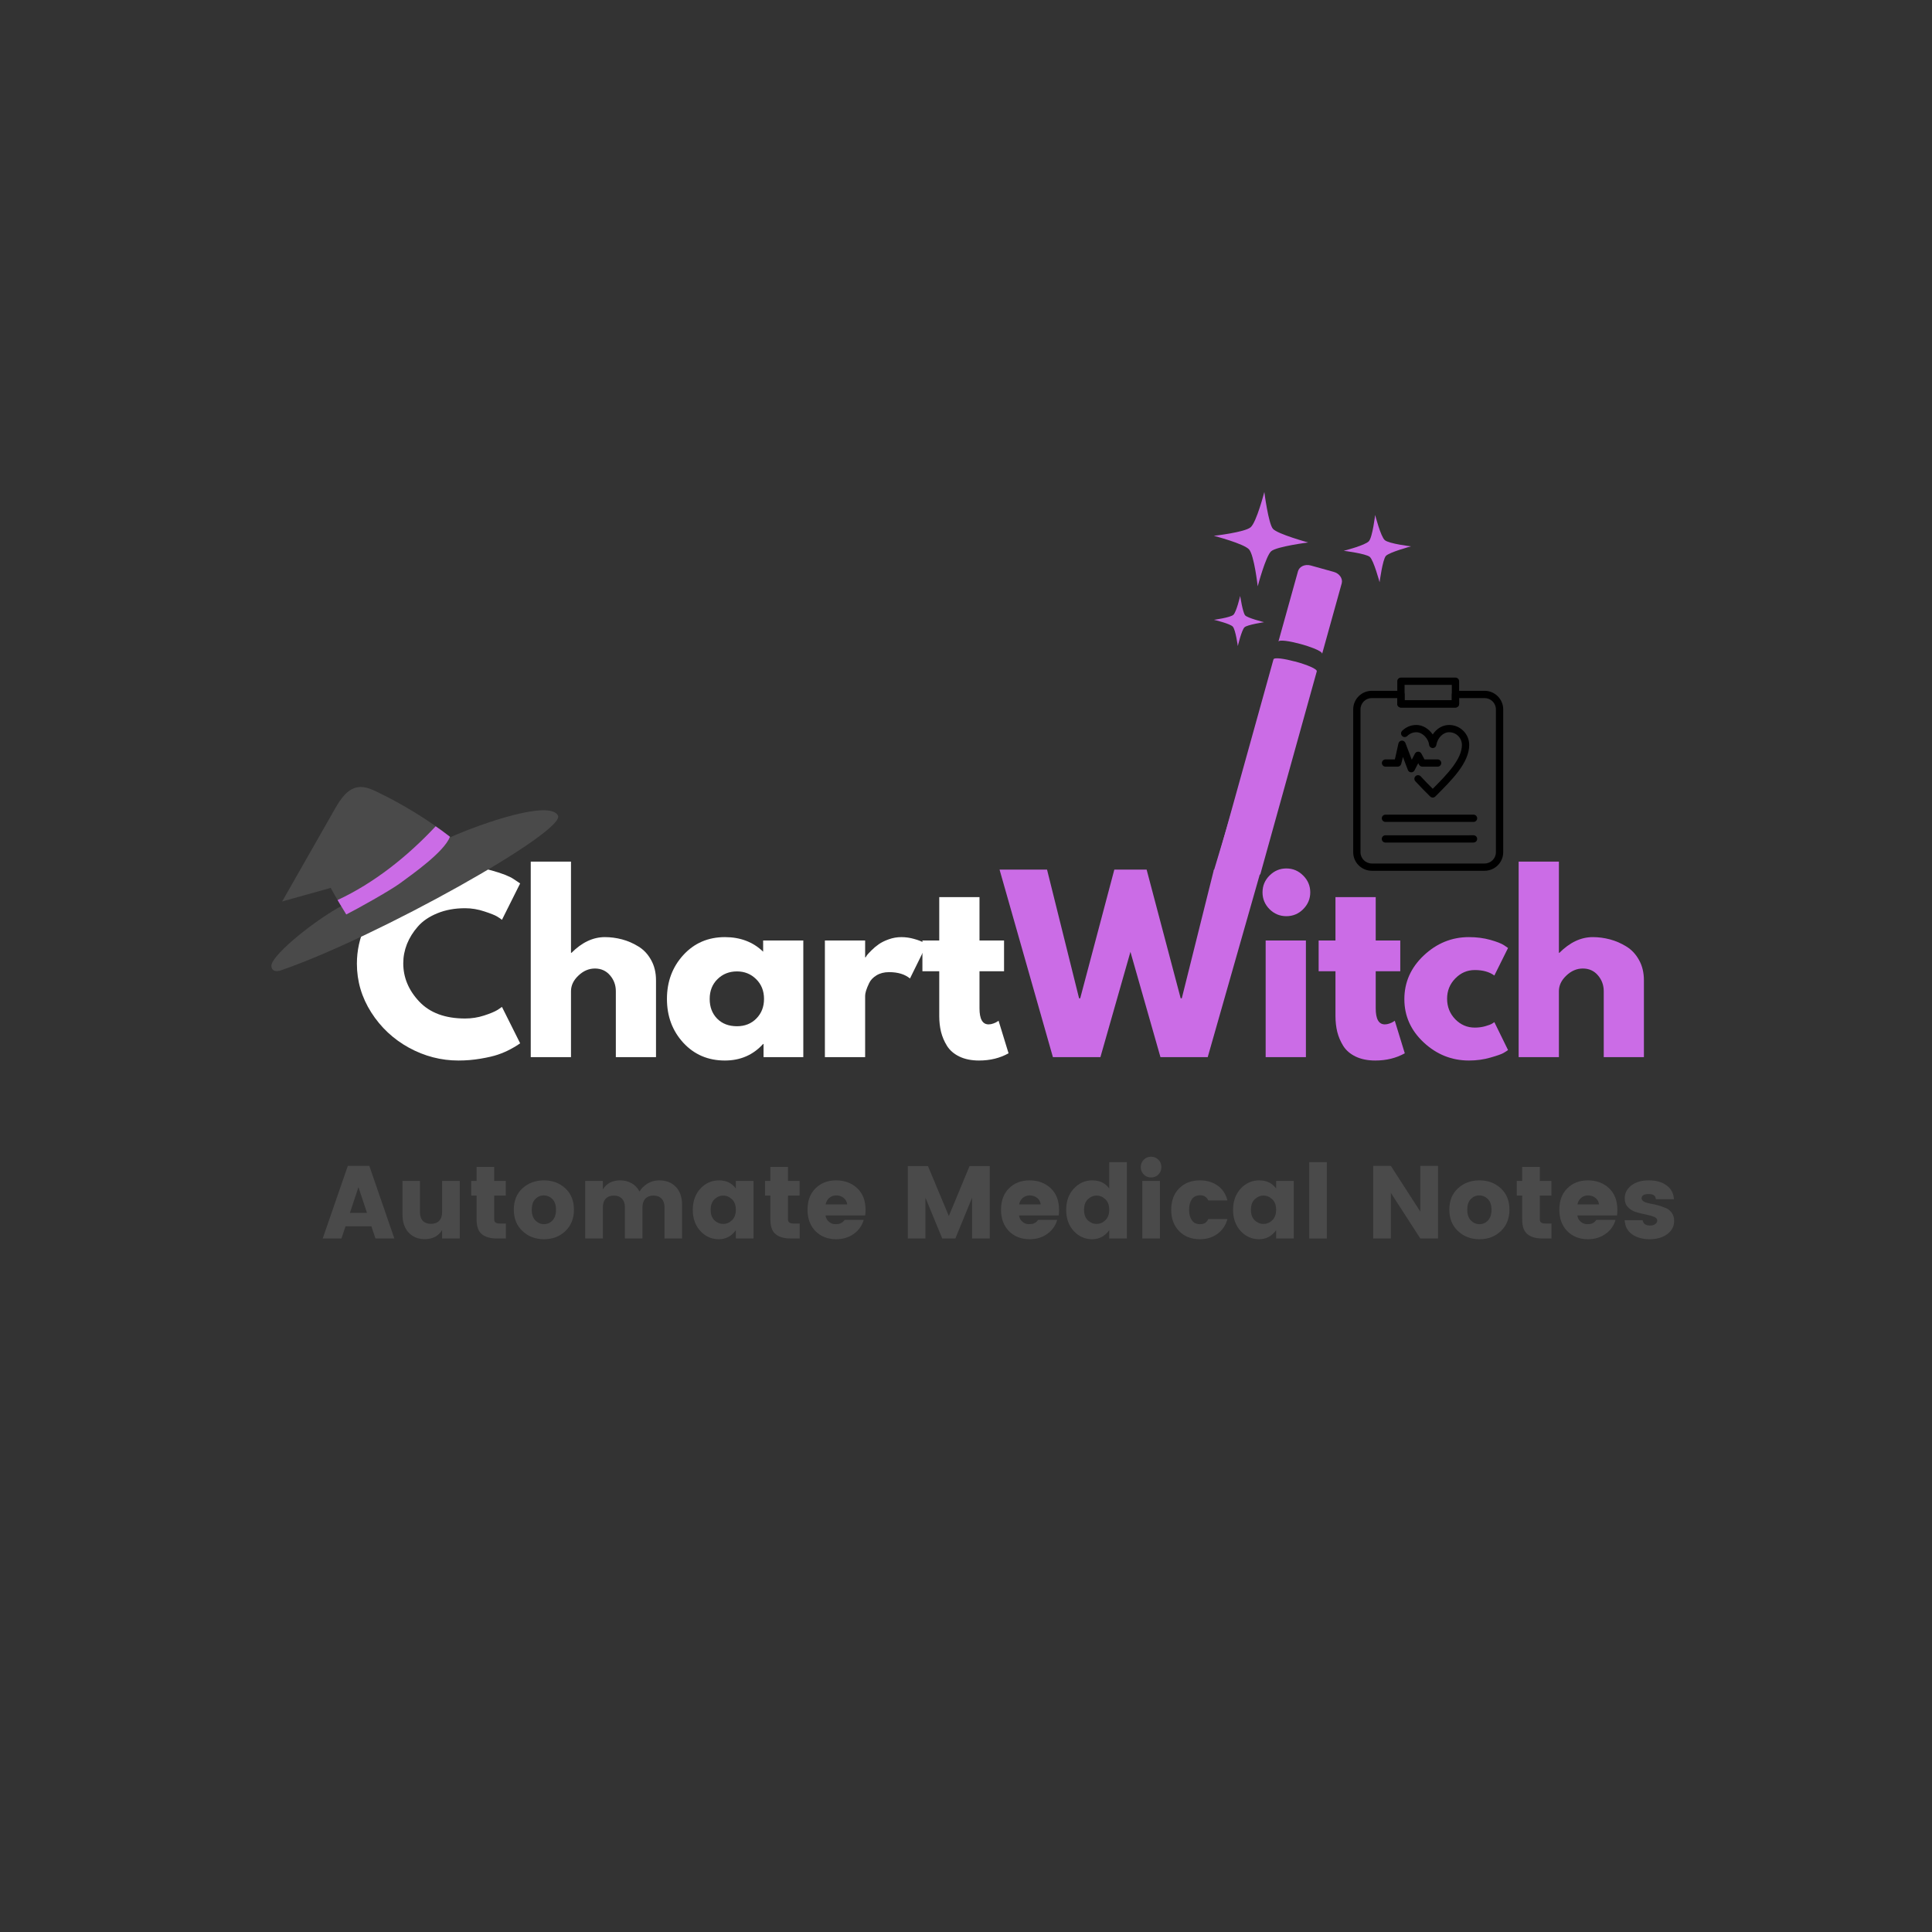 <svg xmlns="http://www.w3.org/2000/svg" xmlns:xlink="http://www.w3.org/1999/xlink" width="500" zoomAndPan="magnify" viewBox="0 0 375 375" height="500" preserveAspectRatio="xMidYMid meet" version="1.0"><rect x="0" y="0" width="375" height="375" fill="#333333" stroke="none"/><defs><g/><clipPath id="de71d03375"><path d="M 248 109 L 261 109 L 261 127 L 248 127 Z M 248 109 " clip-rule="nonzero"/></clipPath><clipPath id="1406f80eeb"><path d="M 207.766 116.664 L 262.621 85.688 L 294.336 141.852 L 239.48 172.828 Z M 207.766 116.664 " clip-rule="nonzero"/></clipPath><clipPath id="8fc5b484c2"><path d="M 262.438 85.793 L 207.582 116.77 L 239.297 172.934 L 294.152 141.953 Z M 262.438 85.793 " clip-rule="nonzero"/></clipPath><clipPath id="29a78231a7"><path d="M 236 127 L 256 127 L 256 170 L 236 170 Z M 236 127 " clip-rule="nonzero"/></clipPath><clipPath id="f65f7f49ac"><path d="M 207.766 116.664 L 262.621 85.688 L 294.336 141.852 L 239.48 172.828 Z M 207.766 116.664 " clip-rule="nonzero"/></clipPath><clipPath id="ef0ae9b0a0"><path d="M 262.438 85.793 L 207.582 116.77 L 239.297 172.934 L 294.152 141.953 Z M 262.438 85.793 " clip-rule="nonzero"/></clipPath><clipPath id="6c1b1337d6"><path d="M 260 99 L 274 99 L 274 114 L 260 114 Z M 260 99 " clip-rule="nonzero"/></clipPath><clipPath id="11d139b5d5"><path d="M 207.766 116.664 L 262.621 85.688 L 294.336 141.852 L 239.48 172.828 Z M 207.766 116.664 " clip-rule="nonzero"/></clipPath><clipPath id="b4f0d96e74"><path d="M 262.438 85.793 L 207.582 116.77 L 239.297 172.934 L 294.152 141.953 Z M 262.438 85.793 " clip-rule="nonzero"/></clipPath><clipPath id="63ea97697f"><path d="M 235 95 L 254 95 L 254 114 L 235 114 Z M 235 95 " clip-rule="nonzero"/></clipPath><clipPath id="0cfd9e6509"><path d="M 207.766 116.664 L 262.621 85.688 L 294.336 141.852 L 239.48 172.828 Z M 207.766 116.664 " clip-rule="nonzero"/></clipPath><clipPath id="52bcad58c2"><path d="M 262.438 85.793 L 207.582 116.77 L 239.297 172.934 L 294.152 141.953 Z M 262.438 85.793 " clip-rule="nonzero"/></clipPath><clipPath id="7c0803b1e5"><path d="M 235 115 L 246 115 L 246 126 L 235 126 Z M 235 115 " clip-rule="nonzero"/></clipPath><clipPath id="80236180ef"><path d="M 207.766 116.664 L 262.621 85.688 L 294.336 141.852 L 239.48 172.828 Z M 207.766 116.664 " clip-rule="nonzero"/></clipPath><clipPath id="1c0e24d15c"><path d="M 262.438 85.793 L 207.582 116.77 L 239.297 172.934 L 294.152 141.953 Z M 262.438 85.793 " clip-rule="nonzero"/></clipPath><clipPath id="dcb2ae252a"><path d="M 271 131.52 L 284 131.52 L 284 138 L 271 138 Z M 271 131.52 " clip-rule="nonzero"/></clipPath><clipPath id="820e04e691"><path d="M 262.59 134 L 291.84 134 L 291.84 169.02 L 262.59 169.02 Z M 262.59 134 " clip-rule="nonzero"/></clipPath><clipPath id="76d106216e"><path d="M 52.383 152.566 L 109 152.566 L 109 189 L 52.383 189 Z M 52.383 152.566 " clip-rule="nonzero"/></clipPath><clipPath id="ae93f3add2"><path d="M 235 156 L 243 156 L 243 172 L 235 172 Z M 235 156 " clip-rule="nonzero"/></clipPath><clipPath id="c43c8c82ce"><path d="M 239.27 156.84 L 246.449 159.004 L 242.77 171.215 L 235.59 169.047 Z M 239.27 156.84 " clip-rule="nonzero"/></clipPath><clipPath id="609bcc0882"><path d="M 239.27 156.84 L 246.449 159.004 L 242.77 171.215 L 235.59 169.047 Z M 239.27 156.84 " clip-rule="nonzero"/></clipPath></defs><g clip-path="url(#de71d03375)"><g clip-path="url(#1406f80eeb)"><g clip-path="url(#8fc5b484c2)"><path fill="#cb6ce6" d="M 252.57 125.039 C 252.508 125.023 252.445 125.004 252.379 124.988 C 250.32 124.43 248.262 124.105 248.133 124.555 L 251.938 110.887 C 252.195 109.957 253.301 109.453 254.402 109.758 L 258.895 111.008 C 259.996 111.316 260.684 112.316 260.422 113.246 L 256.621 126.914 C 256.691 126.633 255.965 126.223 254.914 125.809 C 254.23 125.539 253.406 125.273 252.57 125.039 Z M 252.57 125.039 " fill-opacity="1" fill-rule="nonzero"/></g></g></g><g clip-path="url(#29a78231a7)"><g clip-path="url(#f65f7f49ac)"><g clip-path="url(#ef0ae9b0a0)"><path fill="#cb6ce6" d="M 247.18 127.988 C 247.305 127.543 249.309 127.852 251.34 128.398 L 251.344 128.383 L 251.535 128.438 C 253.652 129.027 255.703 129.844 255.586 130.312 L 244.617 169.738 C 243.211 169.512 241.824 169.188 240.461 168.773 L 240.457 168.785 C 240.457 168.785 237.609 167.797 236.281 167.168 Z M 247.18 127.988 " fill-opacity="1" fill-rule="nonzero"/></g></g></g><g clip-path="url(#6c1b1337d6)"><g clip-path="url(#11d139b5d5)"><g clip-path="url(#b4f0d96e74)"><path fill="#cb6ce6" d="M 260.816 106.91 C 260.816 106.91 264.996 105.852 265.703 105.043 C 266.414 104.23 266.914 99.949 266.914 99.949 C 266.914 99.949 267.977 104.129 268.785 104.836 C 269.598 105.547 273.879 106.047 273.879 106.047 C 273.879 106.047 269.625 107.191 268.988 107.918 C 268.355 108.645 267.777 113.012 267.777 113.012 C 267.777 113.012 266.633 108.758 265.887 108.102 C 265.133 107.445 260.816 106.91 260.816 106.91 Z M 260.816 106.91 " fill-opacity="1" fill-rule="nonzero"/></g></g></g><g clip-path="url(#63ea97697f)"><g clip-path="url(#0cfd9e6509)"><g clip-path="url(#52bcad58c2)"><path fill="#cb6ce6" d="M 246.738 106.992 C 245.68 107.906 244.121 113.805 244.121 113.805 C 244.121 113.805 243.441 107.797 242.453 106.656 C 241.461 105.516 235.609 104.004 235.609 104.004 C 235.609 104.004 241.613 103.328 242.754 102.336 C 243.895 101.348 245.406 95.492 245.406 95.492 C 245.406 95.492 246.188 101.621 247.074 102.641 C 247.961 103.664 253.918 105.293 253.918 105.293 C 253.918 105.293 247.793 106.074 246.738 106.992 Z M 246.738 106.992 " fill-opacity="1" fill-rule="nonzero"/></g></g></g><g clip-path="url(#7c0803b1e5)"><g clip-path="url(#80236180ef)"><g clip-path="url(#1c0e24d15c)"><path fill="#cb6ce6" d="M 245.352 120.766 C 245.352 120.766 242.109 121.254 241.562 121.754 C 241.012 122.25 240.258 125.398 240.258 125.398 C 240.258 125.398 239.824 122.219 239.285 121.629 C 238.746 121.035 235.625 120.305 235.625 120.305 C 235.625 120.305 238.801 119.875 239.395 119.336 C 239.988 118.797 240.719 115.672 240.719 115.672 C 240.719 115.672 241.207 118.914 241.688 119.445 C 242.172 119.973 245.352 120.766 245.352 120.766 Z M 245.352 120.766 " fill-opacity="1" fill-rule="nonzero"/></g></g></g><path fill="#000000" d="M 273.93 149.906 C 273.914 149.906 273.902 149.906 273.887 149.906 C 273.609 149.891 273.363 149.715 273.266 149.453 L 272.305 146.922 L 272.25 147.176 C 272.25 147.184 272.246 147.188 272.246 147.195 L 271.977 148.273 C 271.898 148.586 271.617 148.809 271.289 148.809 L 268.934 148.809 C 268.543 148.809 268.223 148.496 268.223 148.105 C 268.223 147.715 268.539 147.402 268.93 147.398 L 270.734 147.398 L 270.867 146.863 L 271.434 144.305 C 271.504 144 271.762 143.777 272.074 143.754 C 272.391 143.73 272.68 143.914 272.789 144.207 L 274.027 147.465 L 274.633 146.285 C 274.754 146.051 274.996 145.906 275.258 145.902 C 275.262 145.902 275.262 145.902 275.266 145.902 C 275.527 145.902 275.766 146.047 275.891 146.277 L 276.492 147.398 L 279.039 147.398 C 279.43 147.398 279.746 147.715 279.746 148.105 C 279.746 148.496 279.43 148.809 279.039 148.809 L 276.066 148.809 C 275.805 148.809 275.566 148.664 275.441 148.434 L 275.277 148.129 L 274.559 149.523 C 274.438 149.762 274.191 149.906 273.93 149.906 Z M 273.93 149.906 " fill-opacity="1" fill-rule="nonzero"/><path fill="#000000" d="M 278.094 154.805 C 277.91 154.805 277.73 154.734 277.594 154.598 C 276.676 153.688 275.641 152.656 274.715 151.637 C 274.453 151.348 274.473 150.902 274.766 150.641 C 275.055 150.379 275.5 150.402 275.766 150.691 C 276.504 151.504 277.324 152.336 278.094 153.102 C 280.957 150.246 283.758 147.312 283.758 144.59 C 283.758 143.23 282.645 142.125 281.281 142.125 C 280.105 142.125 279.035 143.195 278.789 144.609 C 278.73 144.961 278.418 145.211 278.062 145.195 C 277.707 145.18 277.418 144.906 277.387 144.551 C 277.289 143.453 276.164 142.125 274.906 142.125 C 274.246 142.125 273.621 142.387 273.152 142.855 C 272.875 143.129 272.426 143.133 272.148 142.855 C 271.871 142.582 271.871 142.137 272.148 141.859 C 272.883 141.121 273.863 140.715 274.906 140.715 C 276.215 140.715 277.383 141.523 278.094 142.562 C 278.82 141.434 279.992 140.715 281.277 140.715 C 283.426 140.715 285.172 142.453 285.172 144.59 C 285.172 148.055 281.828 151.379 278.594 154.598 C 278.457 154.734 278.273 154.805 278.094 154.805 Z M 278.094 154.805 " fill-opacity="1" fill-rule="nonzero"/><g clip-path="url(#dcb2ae252a)"><path fill="#000000" d="M 282.508 137.328 L 271.918 137.328 C 271.527 137.328 271.211 137.012 271.211 136.621 L 271.211 132.23 C 271.211 131.84 271.527 131.523 271.918 131.523 L 282.508 131.523 C 282.898 131.523 283.215 131.84 283.215 132.23 L 283.215 136.621 C 283.215 137.012 282.898 137.328 282.508 137.328 Z M 272.629 135.918 L 281.797 135.918 L 281.797 132.934 L 272.629 132.934 Z M 272.629 135.918 " fill-opacity="1" fill-rule="nonzero"/></g><g clip-path="url(#820e04e691)"><path fill="#000000" d="M 288.156 169.016 L 266.273 169.016 C 264.277 169.016 262.656 167.402 262.656 165.418 L 262.656 137.688 C 262.656 135.699 264.277 134.086 266.273 134.086 L 271.918 134.086 C 272.309 134.086 272.629 134.402 272.629 134.789 L 272.629 135.918 L 281.797 135.918 L 281.797 134.789 C 281.797 134.402 282.113 134.086 282.508 134.086 L 288.156 134.086 C 290.148 134.086 291.773 135.699 291.773 137.688 L 291.773 165.418 C 291.773 167.402 290.148 169.016 288.156 169.016 Z M 266.273 135.496 C 265.059 135.496 264.07 136.477 264.07 137.688 L 264.07 165.418 C 264.07 166.625 265.059 167.605 266.273 167.605 L 288.156 167.605 C 289.367 167.605 290.355 166.625 290.355 165.418 L 290.355 137.688 C 290.355 136.477 289.367 135.496 288.156 135.496 L 283.215 135.496 L 283.215 136.621 C 283.215 137.012 282.898 137.328 282.508 137.328 L 271.918 137.328 C 271.527 137.328 271.211 137.012 271.211 136.621 L 271.211 135.496 Z M 266.273 135.496 " fill-opacity="1" fill-rule="nonzero"/></g><path fill="#000000" d="M 268.918 159.535 C 268.527 159.535 268.211 159.219 268.211 158.828 C 268.211 158.441 268.527 158.125 268.918 158.125 L 286.012 158.121 C 286.402 158.121 286.719 158.438 286.719 158.828 C 286.719 159.215 286.402 159.531 286.012 159.531 Z M 268.918 159.535 " fill-opacity="1" fill-rule="nonzero"/><path fill="#000000" d="M 268.914 163.539 C 268.523 163.539 268.203 163.223 268.203 162.836 C 268.203 162.445 268.52 162.129 268.914 162.129 L 286.008 162.125 C 286.398 162.125 286.715 162.441 286.715 162.828 C 286.715 163.219 286.398 163.535 286.008 163.535 Z M 268.914 163.539 " fill-opacity="1" fill-rule="nonzero"/><g fill="#ffffff" fill-opacity="1"><g transform="translate(68.257, 205.191)"><g><path d="M 22.016 -7.5 C 23.285 -7.5 24.516 -7.691 25.703 -8.078 C 26.891 -8.461 27.766 -8.828 28.328 -9.172 L 29.172 -9.75 L 32.703 -2.688 C 32.578 -2.602 32.41 -2.488 32.203 -2.344 C 32.004 -2.195 31.531 -1.922 30.781 -1.516 C 30.031 -1.117 29.227 -0.773 28.375 -0.484 C 27.52 -0.191 26.398 0.066 25.016 0.297 C 23.629 0.535 22.203 0.656 20.734 0.656 C 17.359 0.656 14.156 -0.172 11.125 -1.828 C 8.094 -3.492 5.648 -5.781 3.797 -8.688 C 1.941 -11.602 1.016 -14.754 1.016 -18.141 C 1.016 -20.691 1.555 -23.145 2.641 -25.5 C 3.734 -27.852 5.18 -29.867 6.984 -31.547 C 8.797 -33.223 10.906 -34.562 13.312 -35.562 C 15.727 -36.562 18.203 -37.062 20.734 -37.062 C 23.086 -37.062 25.254 -36.781 27.234 -36.219 C 29.223 -35.664 30.633 -35.109 31.469 -34.547 L 32.703 -33.719 L 29.172 -26.656 C 28.961 -26.832 28.648 -27.047 28.234 -27.297 C 27.828 -27.547 27.004 -27.875 25.766 -28.281 C 24.535 -28.695 23.285 -28.906 22.016 -28.906 C 20.016 -28.906 18.219 -28.578 16.625 -27.922 C 15.039 -27.273 13.785 -26.422 12.859 -25.359 C 11.93 -24.305 11.223 -23.172 10.734 -21.953 C 10.254 -20.734 10.016 -19.488 10.016 -18.219 C 10.016 -15.457 11.051 -12.977 13.125 -10.781 C 15.195 -8.594 18.16 -7.5 22.016 -7.5 Z M 22.016 -7.5 "/></g></g></g><g fill="#ffffff" fill-opacity="1"><g transform="translate(100.377, 205.191)"><g><path d="M 2.641 0 L 2.641 -37.953 L 10.453 -37.953 L 10.453 -20.25 L 10.547 -20.25 C 12.578 -22.281 14.738 -23.297 17.031 -23.297 C 18.145 -23.297 19.254 -23.148 20.359 -22.859 C 21.461 -22.566 22.52 -22.109 23.531 -21.484 C 24.551 -20.867 25.375 -19.992 26 -18.859 C 26.633 -17.734 26.953 -16.422 26.953 -14.922 L 26.953 0 L 19.156 0 L 19.156 -12.797 C 19.156 -13.973 18.781 -15 18.031 -15.875 C 17.281 -16.758 16.301 -17.203 15.094 -17.203 C 13.914 -17.203 12.848 -16.742 11.891 -15.828 C 10.93 -14.922 10.453 -13.91 10.453 -12.797 L 10.453 0 Z M 2.641 0 "/></g></g></g><g fill="#ffffff" fill-opacity="1"><g transform="translate(128.437, 205.191)"><g><path d="M 4.188 -2.797 C 2.07 -5.109 1.016 -7.941 1.016 -11.297 C 1.016 -14.648 2.07 -17.488 4.188 -19.812 C 6.312 -22.133 9.004 -23.297 12.266 -23.297 C 15.266 -23.297 17.738 -22.352 19.688 -20.469 L 19.688 -22.641 L 27.484 -22.641 L 27.484 0 L 19.766 0 L 19.766 -2.562 L 19.688 -2.562 C 17.738 -0.414 15.266 0.656 12.266 0.656 C 9.004 0.656 6.312 -0.492 4.188 -2.797 Z M 10.828 -15.141 C 9.816 -14.141 9.312 -12.859 9.312 -11.297 C 9.312 -9.734 9.797 -8.457 10.766 -7.469 C 11.734 -6.488 13.016 -6 14.609 -6 C 16.141 -6 17.395 -6.5 18.375 -7.5 C 19.363 -8.5 19.859 -9.766 19.859 -11.297 C 19.859 -12.859 19.348 -14.141 18.328 -15.141 C 17.316 -16.141 16.078 -16.641 14.609 -16.641 C 13.109 -16.641 11.848 -16.141 10.828 -15.141 Z M 10.828 -15.141 "/></g></g></g><g fill="#ffffff" fill-opacity="1"><g transform="translate(157.469, 205.191)"><g><path d="M 2.641 0 L 2.641 -22.641 L 10.453 -22.641 L 10.453 -19.375 L 10.547 -19.375 C 10.609 -19.488 10.703 -19.633 10.828 -19.812 C 10.961 -19.988 11.25 -20.297 11.688 -20.734 C 12.133 -21.18 12.609 -21.578 13.109 -21.922 C 13.609 -22.273 14.254 -22.594 15.047 -22.875 C 15.836 -23.156 16.645 -23.297 17.469 -23.297 C 18.32 -23.297 19.16 -23.176 19.984 -22.938 C 20.805 -22.707 21.41 -22.473 21.797 -22.234 L 22.422 -21.891 L 19.156 -15.266 C 18.176 -16.086 16.82 -16.5 15.094 -16.5 C 14.145 -16.5 13.332 -16.289 12.656 -15.875 C 11.988 -15.469 11.516 -14.969 11.234 -14.375 C 10.953 -13.789 10.75 -13.289 10.625 -12.875 C 10.508 -12.469 10.453 -12.145 10.453 -11.906 L 10.453 0 Z M 2.641 0 "/></g></g></g><g fill="#ffffff" fill-opacity="1"><g transform="translate(178.338, 205.191)"><g><path d="M 3.969 -22.641 L 3.969 -31.062 L 11.781 -31.062 L 11.781 -22.641 L 16.547 -22.641 L 16.547 -16.672 L 11.781 -16.672 L 11.781 -9.484 C 11.781 -7.398 12.367 -6.359 13.547 -6.359 C 13.836 -6.359 14.145 -6.414 14.469 -6.531 C 14.789 -6.645 15.039 -6.766 15.219 -6.891 L 15.484 -7.062 L 17.422 -0.75 C 15.754 0.188 13.844 0.656 11.688 0.656 C 10.219 0.656 8.953 0.398 7.891 -0.109 C 6.836 -0.617 6.035 -1.305 5.484 -2.172 C 4.941 -3.047 4.551 -3.961 4.312 -4.922 C 4.082 -5.879 3.969 -6.898 3.969 -7.984 L 3.969 -16.672 L 0.703 -16.672 L 0.703 -22.641 Z M 3.969 -22.641 "/></g></g></g><g fill="#cb6ce6" fill-opacity="1"><g transform="translate(194.667, 205.191)"><g><path d="M 30.578 0 L 24.75 -20.438 L 18.922 0 L 9.703 0 L -0.656 -36.406 L 8.562 -36.406 L 14.781 -11.422 L 15 -11.422 L 21.625 -36.406 L 27.891 -36.406 L 34.5 -11.422 L 34.719 -11.422 L 40.953 -36.406 L 50.125 -36.406 L 39.75 0 Z M 30.578 0 "/></g></g></g><g fill="#cb6ce6" fill-opacity="1"><g transform="translate(243.023, 205.191)"><g><path d="M 3.391 -35.25 C 4.305 -36.164 5.395 -36.625 6.656 -36.625 C 7.926 -36.625 9.016 -36.164 9.922 -35.25 C 10.836 -34.344 11.297 -33.254 11.297 -31.984 C 11.297 -30.723 10.836 -29.633 9.922 -28.719 C 9.016 -27.812 7.926 -27.359 6.656 -27.359 C 5.395 -27.359 4.305 -27.812 3.391 -28.719 C 2.484 -29.633 2.031 -30.723 2.031 -31.984 C 2.031 -33.254 2.484 -34.344 3.391 -35.25 Z M 2.641 -22.641 L 2.641 0 L 10.453 0 L 10.453 -22.641 Z M 2.641 -22.641 "/></g></g></g><g fill="#cb6ce6" fill-opacity="1"><g transform="translate(255.245, 205.191)"><g><path d="M 3.969 -22.641 L 3.969 -31.062 L 11.781 -31.062 L 11.781 -22.641 L 16.547 -22.641 L 16.547 -16.672 L 11.781 -16.672 L 11.781 -9.484 C 11.781 -7.398 12.367 -6.359 13.547 -6.359 C 13.836 -6.359 14.145 -6.414 14.469 -6.531 C 14.789 -6.645 15.039 -6.766 15.219 -6.891 L 15.484 -7.062 L 17.422 -0.75 C 15.754 0.188 13.844 0.656 11.688 0.656 C 10.219 0.656 8.953 0.398 7.891 -0.109 C 6.836 -0.617 6.035 -1.305 5.484 -2.172 C 4.941 -3.047 4.551 -3.961 4.312 -4.922 C 4.082 -5.879 3.969 -6.898 3.969 -7.984 L 3.969 -16.672 L 0.703 -16.672 L 0.703 -22.641 Z M 3.969 -22.641 "/></g></g></g><g fill="#cb6ce6" fill-opacity="1"><g transform="translate(271.569, 205.191)"><g><path d="M 14.688 -16.906 C 13.219 -16.906 11.953 -16.359 10.891 -15.266 C 9.836 -14.18 9.312 -12.875 9.312 -11.344 C 9.312 -9.781 9.836 -8.453 10.891 -7.359 C 11.953 -6.273 13.219 -5.734 14.688 -5.734 C 15.395 -5.734 16.066 -5.82 16.703 -6 C 17.336 -6.176 17.801 -6.352 18.094 -6.531 L 18.484 -6.797 L 21.141 -1.375 C 20.93 -1.219 20.641 -1.031 20.266 -0.812 C 19.898 -0.594 19.062 -0.297 17.75 0.078 C 16.445 0.461 15.047 0.656 13.547 0.656 C 10.223 0.656 7.301 -0.508 4.781 -2.844 C 2.27 -5.188 1.016 -7.988 1.016 -11.25 C 1.016 -14.539 2.27 -17.367 4.781 -19.734 C 7.301 -22.109 10.223 -23.297 13.547 -23.297 C 15.047 -23.297 16.426 -23.117 17.688 -22.766 C 18.957 -22.41 19.859 -22.055 20.391 -21.703 L 21.141 -21.188 L 18.484 -15.844 C 17.516 -16.551 16.25 -16.906 14.688 -16.906 Z M 14.688 -16.906 "/></g></g></g><g fill="#cb6ce6" fill-opacity="1"><g transform="translate(292.129, 205.191)"><g><path d="M 2.641 0 L 2.641 -37.953 L 10.453 -37.953 L 10.453 -20.25 L 10.547 -20.25 C 12.578 -22.281 14.738 -23.297 17.031 -23.297 C 18.145 -23.297 19.254 -23.148 20.359 -22.859 C 21.461 -22.566 22.52 -22.109 23.531 -21.484 C 24.551 -20.867 25.375 -19.992 26 -18.859 C 26.633 -17.734 26.953 -16.422 26.953 -14.922 L 26.953 0 L 19.156 0 L 19.156 -12.797 C 19.156 -13.973 18.781 -15 18.031 -15.875 C 17.281 -16.758 16.301 -17.203 15.094 -17.203 C 13.914 -17.203 12.848 -16.742 11.891 -15.828 C 10.93 -14.922 10.453 -13.91 10.453 -12.797 L 10.453 0 Z M 2.641 0 "/></g></g></g><g clip-path="url(#76d106216e)"><path fill="#4a4a4a" d="M 67.383 177.758 C 66.27 175.98 65.203 174.176 64.191 172.34 C 61.07 173.215 57.918 174.094 54.766 174.973 C 58.188 168.973 61.609 162.969 65.027 156.969 C 66.086 155.117 67.434 153.059 69.551 152.781 C 70.828 152.617 72.082 153.164 73.242 153.727 C 78.277 156.164 83.074 159.094 87.453 162.484 C 93.559 159.793 106.652 155.234 108.301 158.285 C 109.949 161.336 73.344 181.867 54.547 188.336 C 52.758 188.949 52.391 187.617 52.871 186.77 C 54.613 183.699 62.328 177.91 66.324 175.836 " fill-opacity="1" fill-rule="nonzero"/></g><path fill="#cb6ce6" d="M 87.336 162.418 C 86.074 161.426 85.633 161.141 84.562 160.383 C 79.117 166.219 72.582 171.422 65.523 174.695 C 65.793 175.16 66.277 175.984 67.211 177.496 C 69.352 176.418 75.691 172.871 77.598 171.477 C 80.145 169.609 86.219 165.348 87.336 162.418 Z M 87.336 162.418 " fill-opacity="1" fill-rule="nonzero"/><g clip-path="url(#ae93f3add2)"><g clip-path="url(#c43c8c82ce)"><g clip-path="url(#609bcc0882)"><path fill="#cb6ce6" d="M 239.266 156.852 L 237.43 162.945 L 235.598 169.039 C 238.031 169.77 240.465 170.5 242.902 171.23 C 241.688 166.438 240.477 161.645 239.266 156.852 " fill-opacity="1" fill-rule="nonzero"/></g></g></g><g fill="#4a4a4a" fill-opacity="1"><g transform="translate(62.45, 240.391)"><g><path d="M 10.422 0 L 9.641 -2.359 L 4.609 -2.359 L 3.828 0 L 0.188 0 L 5.062 -14.094 L 9.234 -14.094 L 14.094 0 Z M 5.469 -4.969 L 8.781 -4.969 L 7.125 -9.969 Z M 5.469 -4.969 "/></g></g></g><g fill="#4a4a4a" fill-opacity="1"><g transform="translate(76.717, 240.391)"><g><path d="M 9.094 -11.172 L 12.516 -11.172 L 12.516 0 L 9.094 0 L 9.094 -1.641 C 8.383 -0.461 7.254 0.125 5.703 0.125 C 4.422 0.125 3.383 -0.301 2.594 -1.156 C 1.801 -2.008 1.406 -3.172 1.406 -4.641 L 1.406 -11.172 L 4.797 -11.172 L 4.797 -5.109 C 4.797 -4.379 4.984 -3.816 5.359 -3.422 C 5.742 -3.035 6.27 -2.844 6.938 -2.844 C 7.613 -2.844 8.141 -3.035 8.516 -3.422 C 8.898 -3.816 9.094 -4.379 9.094 -5.109 Z M 9.094 -11.172 "/></g></g></g><g fill="#4a4a4a" fill-opacity="1"><g transform="translate(90.723, 240.391)"><g><path d="M 6.25 -2.906 L 7.469 -2.906 L 7.469 0 L 5.719 0 C 4.469 0 3.5 -0.273 2.812 -0.828 C 2.125 -1.379 1.781 -2.332 1.781 -3.688 L 1.781 -8.328 L 0.734 -8.328 L 0.734 -11.172 L 1.781 -11.172 L 1.781 -13.891 L 5.203 -13.891 L 5.203 -11.172 L 7.453 -11.172 L 7.453 -8.328 L 5.203 -8.328 L 5.203 -3.688 C 5.203 -3.164 5.551 -2.906 6.25 -2.906 Z M 6.25 -2.906 "/></g></g></g><g fill="#4a4a4a" fill-opacity="1"><g transform="translate(99.027, 240.391)"><g><path d="M 8.203 -3.5 C 8.66 -3.977 8.891 -4.672 8.891 -5.578 C 8.891 -6.492 8.656 -7.188 8.188 -7.656 C 7.719 -8.125 7.16 -8.359 6.516 -8.359 C 5.879 -8.359 5.332 -8.125 4.875 -7.656 C 4.414 -7.188 4.188 -6.492 4.188 -5.578 C 4.188 -4.672 4.422 -3.977 4.891 -3.5 C 5.367 -3.02 5.926 -2.781 6.562 -2.781 C 7.207 -2.781 7.754 -3.02 8.203 -3.5 Z M 2.391 -1.438 C 1.266 -2.488 0.703 -3.875 0.703 -5.594 C 0.703 -7.32 1.258 -8.703 2.375 -9.734 C 3.5 -10.766 4.891 -11.281 6.547 -11.281 C 8.203 -11.281 9.586 -10.766 10.703 -9.734 C 11.816 -8.703 12.375 -7.32 12.375 -5.594 C 12.375 -3.875 11.816 -2.488 10.703 -1.438 C 9.598 -0.383 8.219 0.141 6.562 0.141 C 4.906 0.141 3.516 -0.383 2.391 -1.438 Z M 2.391 -1.438 "/></g></g></g><g fill="#4a4a4a" fill-opacity="1"><g transform="translate(112.093, 240.391)"><g><path d="M 4.922 -11.172 L 4.922 -9.531 C 5.629 -10.695 6.758 -11.281 8.312 -11.281 C 9.133 -11.281 9.867 -11.094 10.516 -10.719 C 11.16 -10.352 11.664 -9.82 12.031 -9.125 C 12.445 -9.781 12.984 -10.301 13.641 -10.688 C 14.297 -11.082 15.035 -11.281 15.859 -11.281 C 17.211 -11.281 18.289 -10.859 19.094 -10.016 C 19.895 -9.18 20.297 -8.02 20.297 -6.531 L 20.297 0 L 16.891 0 L 16.891 -6.062 C 16.891 -6.781 16.695 -7.336 16.312 -7.734 C 15.938 -8.129 15.414 -8.328 14.75 -8.328 C 14.082 -8.328 13.555 -8.129 13.172 -7.734 C 12.797 -7.336 12.609 -6.781 12.609 -6.062 L 12.609 0 L 9.203 0 L 9.203 -6.062 C 9.203 -6.781 9.008 -7.336 8.625 -7.734 C 8.25 -8.129 7.727 -8.328 7.062 -8.328 C 6.395 -8.328 5.867 -8.129 5.484 -7.734 C 5.109 -7.336 4.922 -6.781 4.922 -6.062 L 4.922 0 L 1.5 0 L 1.5 -11.172 Z M 4.922 -11.172 "/></g></g></g><g fill="#4a4a4a" fill-opacity="1"><g transform="translate(133.782, 240.391)"><g><path d="M 8.297 -3.547 C 8.797 -4.023 9.047 -4.703 9.047 -5.578 C 9.047 -6.461 8.797 -7.141 8.297 -7.609 C 7.805 -8.086 7.238 -8.328 6.594 -8.328 C 5.957 -8.328 5.391 -8.086 4.891 -7.609 C 4.398 -7.129 4.156 -6.445 4.156 -5.562 C 4.156 -4.688 4.398 -4.008 4.891 -3.531 C 5.391 -3.062 5.957 -2.828 6.594 -2.828 C 7.238 -2.828 7.805 -3.066 8.297 -3.547 Z M 2.156 -1.453 C 1.176 -2.523 0.688 -3.895 0.688 -5.562 C 0.688 -7.227 1.176 -8.598 2.156 -9.672 C 3.145 -10.742 4.348 -11.281 5.766 -11.281 C 7.191 -11.281 8.285 -10.754 9.047 -9.703 L 9.047 -11.172 L 12.469 -11.172 L 12.469 0 L 9.047 0 L 9.047 -1.625 C 8.223 -0.445 7.113 0.141 5.719 0.141 C 4.332 0.141 3.145 -0.391 2.156 -1.453 Z M 2.156 -1.453 "/></g></g></g><g fill="#4a4a4a" fill-opacity="1"><g transform="translate(147.749, 240.391)"><g><path d="M 6.25 -2.906 L 7.469 -2.906 L 7.469 0 L 5.719 0 C 4.469 0 3.5 -0.273 2.812 -0.828 C 2.125 -1.379 1.781 -2.332 1.781 -3.688 L 1.781 -8.328 L 0.734 -8.328 L 0.734 -11.172 L 1.781 -11.172 L 1.781 -13.891 L 5.203 -13.891 L 5.203 -11.172 L 7.453 -11.172 L 7.453 -8.328 L 5.203 -8.328 L 5.203 -3.688 C 5.203 -3.164 5.551 -2.906 6.25 -2.906 Z M 6.25 -2.906 "/></g></g></g><g fill="#4a4a4a" fill-opacity="1"><g transform="translate(156.052, 240.391)"><g><path d="M 6.25 0.141 C 4.613 0.141 3.273 -0.379 2.234 -1.422 C 1.203 -2.473 0.688 -3.863 0.688 -5.594 C 0.688 -7.332 1.203 -8.711 2.234 -9.734 C 3.266 -10.766 4.598 -11.281 6.234 -11.281 C 7.879 -11.281 9.242 -10.773 10.328 -9.766 C 11.41 -8.754 11.953 -7.348 11.953 -5.547 C 11.953 -5.16 11.926 -4.801 11.875 -4.469 L 4.188 -4.469 C 4.25 -3.969 4.469 -3.562 4.844 -3.25 C 5.219 -2.938 5.617 -2.781 6.047 -2.781 C 6.484 -2.781 6.805 -2.82 7.016 -2.906 C 7.234 -3 7.391 -3.086 7.484 -3.172 C 7.586 -3.254 7.723 -3.398 7.891 -3.609 L 11.594 -3.609 C 11.27 -2.484 10.625 -1.578 9.656 -0.891 C 8.695 -0.203 7.562 0.141 6.25 0.141 Z M 8.391 -6.609 C 8.336 -7.129 8.109 -7.551 7.703 -7.875 C 7.305 -8.195 6.832 -8.359 6.281 -8.359 C 5.738 -8.359 5.281 -8.195 4.906 -7.875 C 4.531 -7.551 4.297 -7.129 4.203 -6.609 Z M 8.391 -6.609 "/></g></g></g><g fill="#4a4a4a" fill-opacity="1"><g transform="translate(168.698, 240.391)"><g/></g></g><g fill="#4a4a4a" fill-opacity="1"><g transform="translate(174.701, 240.391)"><g><path d="M 17.406 -14.047 L 17.406 0 L 13.984 0 L 13.984 -7.922 L 10.734 0 L 8.188 0 L 4.922 -7.922 L 4.922 0 L 1.5 0 L 1.5 -14.047 L 5.422 -14.047 L 9.469 -4.359 L 13.484 -14.047 Z M 17.406 -14.047 "/></g></g></g><g fill="#4a4a4a" fill-opacity="1"><g transform="translate(193.609, 240.391)"><g><path d="M 6.25 0.141 C 4.613 0.141 3.273 -0.379 2.234 -1.422 C 1.203 -2.473 0.688 -3.863 0.688 -5.594 C 0.688 -7.332 1.203 -8.711 2.234 -9.734 C 3.266 -10.766 4.598 -11.281 6.234 -11.281 C 7.879 -11.281 9.242 -10.773 10.328 -9.766 C 11.41 -8.754 11.953 -7.348 11.953 -5.547 C 11.953 -5.16 11.926 -4.801 11.875 -4.469 L 4.188 -4.469 C 4.25 -3.969 4.469 -3.562 4.844 -3.25 C 5.219 -2.938 5.617 -2.781 6.047 -2.781 C 6.484 -2.781 6.805 -2.82 7.016 -2.906 C 7.234 -3 7.391 -3.086 7.484 -3.172 C 7.586 -3.254 7.723 -3.398 7.891 -3.609 L 11.594 -3.609 C 11.27 -2.484 10.625 -1.578 9.656 -0.891 C 8.695 -0.203 7.562 0.141 6.25 0.141 Z M 8.391 -6.609 C 8.336 -7.129 8.109 -7.551 7.703 -7.875 C 7.305 -8.195 6.832 -8.359 6.281 -8.359 C 5.738 -8.359 5.281 -8.195 4.906 -7.875 C 4.531 -7.551 4.297 -7.129 4.203 -6.609 Z M 8.391 -6.609 "/></g></g></g><g fill="#4a4a4a" fill-opacity="1"><g transform="translate(206.255, 240.391)"><g><path d="M 8.297 -3.547 C 8.797 -4.023 9.047 -4.703 9.047 -5.578 C 9.047 -6.461 8.797 -7.141 8.297 -7.609 C 7.805 -8.086 7.238 -8.328 6.594 -8.328 C 5.957 -8.328 5.391 -8.086 4.891 -7.609 C 4.398 -7.129 4.156 -6.445 4.156 -5.562 C 4.156 -4.688 4.398 -4.008 4.891 -3.531 C 5.391 -3.062 5.957 -2.828 6.594 -2.828 C 7.238 -2.828 7.805 -3.066 8.297 -3.547 Z M 2.156 -1.453 C 1.176 -2.523 0.688 -3.895 0.688 -5.562 C 0.688 -7.227 1.176 -8.598 2.156 -9.672 C 3.145 -10.742 4.348 -11.281 5.766 -11.281 C 7.191 -11.281 8.285 -10.754 9.047 -9.703 L 9.047 -14.812 L 12.469 -14.812 L 12.469 0 L 9.047 0 L 9.047 -1.625 C 8.223 -0.445 7.113 0.141 5.719 0.141 C 4.332 0.141 3.145 -0.391 2.156 -1.453 Z M 2.156 -1.453 "/></g></g></g><g fill="#4a4a4a" fill-opacity="1"><g transform="translate(220.221, 240.391)"><g><path d="M 4.625 -12.422 C 4.238 -12.035 3.766 -11.844 3.203 -11.844 C 2.641 -11.844 2.164 -12.035 1.781 -12.422 C 1.395 -12.816 1.203 -13.297 1.203 -13.859 C 1.203 -14.43 1.395 -14.91 1.781 -15.297 C 2.164 -15.68 2.641 -15.875 3.203 -15.875 C 3.766 -15.875 4.238 -15.68 4.625 -15.297 C 5.008 -14.91 5.203 -14.43 5.203 -13.859 C 5.203 -13.297 5.008 -12.816 4.625 -12.422 Z M 1.5 0 L 1.5 -11.172 L 4.922 -11.172 L 4.922 0 Z M 1.5 0 "/></g></g></g><g fill="#4a4a4a" fill-opacity="1"><g transform="translate(226.644, 240.391)"><g><path d="M 2.234 -1.422 C 1.203 -2.461 0.688 -3.848 0.688 -5.578 C 0.688 -7.316 1.203 -8.703 2.234 -9.734 C 3.266 -10.766 4.602 -11.281 6.25 -11.281 C 7.602 -11.281 8.754 -10.941 9.703 -10.266 C 10.648 -9.598 11.281 -8.641 11.594 -7.391 L 7.891 -7.391 C 7.566 -8.055 7.039 -8.391 6.312 -8.391 C 5.582 -8.391 5.039 -8.129 4.688 -7.609 C 4.332 -7.098 4.156 -6.422 4.156 -5.578 C 4.156 -4.742 4.332 -4.066 4.688 -3.547 C 5.039 -3.035 5.562 -2.781 6.25 -2.781 C 6.676 -2.781 7.008 -2.852 7.25 -3 C 7.488 -3.145 7.703 -3.406 7.891 -3.781 L 11.594 -3.781 C 11.281 -2.582 10.645 -1.629 9.688 -0.922 C 8.727 -0.211 7.582 0.141 6.25 0.141 C 4.602 0.141 3.266 -0.379 2.234 -1.422 Z M 2.234 -1.422 "/></g></g></g><g fill="#4a4a4a" fill-opacity="1"><g transform="translate(238.649, 240.391)"><g><path d="M 8.297 -3.547 C 8.797 -4.023 9.047 -4.703 9.047 -5.578 C 9.047 -6.461 8.797 -7.141 8.297 -7.609 C 7.805 -8.086 7.238 -8.328 6.594 -8.328 C 5.957 -8.328 5.391 -8.086 4.891 -7.609 C 4.398 -7.129 4.156 -6.445 4.156 -5.562 C 4.156 -4.688 4.398 -4.008 4.891 -3.531 C 5.391 -3.062 5.957 -2.828 6.594 -2.828 C 7.238 -2.828 7.805 -3.066 8.297 -3.547 Z M 2.156 -1.453 C 1.176 -2.523 0.688 -3.895 0.688 -5.562 C 0.688 -7.227 1.176 -8.598 2.156 -9.672 C 3.145 -10.742 4.348 -11.281 5.766 -11.281 C 7.191 -11.281 8.285 -10.754 9.047 -9.703 L 9.047 -11.172 L 12.469 -11.172 L 12.469 0 L 9.047 0 L 9.047 -1.625 C 8.223 -0.445 7.113 0.141 5.719 0.141 C 4.332 0.141 3.145 -0.391 2.156 -1.453 Z M 2.156 -1.453 "/></g></g></g><g fill="#4a4a4a" fill-opacity="1"><g transform="translate(252.616, 240.391)"><g><path d="M 1.5 0 L 1.5 -14.812 L 4.922 -14.812 L 4.922 0 Z M 1.5 0 "/></g></g></g><g fill="#4a4a4a" fill-opacity="1"><g transform="translate(259.039, 240.391)"><g/></g></g><g fill="#4a4a4a" fill-opacity="1"><g transform="translate(265.041, 240.391)"><g><path d="M 10.641 -14.094 L 14.078 -14.094 L 14.078 0 L 10.641 0 L 4.922 -8.859 L 4.922 0 L 1.5 0 L 1.5 -14.094 L 4.922 -14.094 L 10.641 -5.219 Z M 10.641 -14.094 "/></g></g></g><g fill="#4a4a4a" fill-opacity="1"><g transform="translate(280.608, 240.391)"><g><path d="M 8.203 -3.5 C 8.66 -3.977 8.891 -4.672 8.891 -5.578 C 8.891 -6.492 8.656 -7.188 8.188 -7.656 C 7.719 -8.125 7.16 -8.359 6.516 -8.359 C 5.879 -8.359 5.332 -8.125 4.875 -7.656 C 4.414 -7.188 4.188 -6.492 4.188 -5.578 C 4.188 -4.672 4.422 -3.977 4.891 -3.5 C 5.367 -3.02 5.926 -2.781 6.562 -2.781 C 7.207 -2.781 7.754 -3.02 8.203 -3.5 Z M 2.391 -1.438 C 1.266 -2.488 0.703 -3.875 0.703 -5.594 C 0.703 -7.32 1.258 -8.703 2.375 -9.734 C 3.5 -10.766 4.891 -11.281 6.547 -11.281 C 8.203 -11.281 9.586 -10.766 10.703 -9.734 C 11.816 -8.703 12.375 -7.32 12.375 -5.594 C 12.375 -3.875 11.816 -2.488 10.703 -1.438 C 9.598 -0.383 8.219 0.141 6.562 0.141 C 4.906 0.141 3.516 -0.383 2.391 -1.438 Z M 2.391 -1.438 "/></g></g></g><g fill="#4a4a4a" fill-opacity="1"><g transform="translate(293.674, 240.391)"><g><path d="M 6.25 -2.906 L 7.469 -2.906 L 7.469 0 L 5.719 0 C 4.469 0 3.5 -0.273 2.812 -0.828 C 2.125 -1.379 1.781 -2.332 1.781 -3.688 L 1.781 -8.328 L 0.734 -8.328 L 0.734 -11.172 L 1.781 -11.172 L 1.781 -13.891 L 5.203 -13.891 L 5.203 -11.172 L 7.453 -11.172 L 7.453 -8.328 L 5.203 -8.328 L 5.203 -3.688 C 5.203 -3.164 5.551 -2.906 6.25 -2.906 Z M 6.25 -2.906 "/></g></g></g><g fill="#4a4a4a" fill-opacity="1"><g transform="translate(301.978, 240.391)"><g><path d="M 6.25 0.141 C 4.613 0.141 3.273 -0.379 2.234 -1.422 C 1.203 -2.473 0.688 -3.863 0.688 -5.594 C 0.688 -7.332 1.203 -8.711 2.234 -9.734 C 3.266 -10.766 4.598 -11.281 6.234 -11.281 C 7.879 -11.281 9.242 -10.773 10.328 -9.766 C 11.41 -8.754 11.953 -7.348 11.953 -5.547 C 11.953 -5.16 11.926 -4.801 11.875 -4.469 L 4.188 -4.469 C 4.25 -3.969 4.469 -3.562 4.844 -3.25 C 5.219 -2.938 5.617 -2.781 6.047 -2.781 C 6.484 -2.781 6.805 -2.82 7.016 -2.906 C 7.234 -3 7.391 -3.086 7.484 -3.172 C 7.586 -3.254 7.723 -3.398 7.891 -3.609 L 11.594 -3.609 C 11.27 -2.484 10.625 -1.578 9.656 -0.891 C 8.695 -0.203 7.562 0.141 6.25 0.141 Z M 8.391 -6.609 C 8.336 -7.129 8.109 -7.551 7.703 -7.875 C 7.305 -8.195 6.832 -8.359 6.281 -8.359 C 5.738 -8.359 5.281 -8.195 4.906 -7.875 C 4.531 -7.551 4.297 -7.129 4.203 -6.609 Z M 8.391 -6.609 "/></g></g></g><g fill="#4a4a4a" fill-opacity="1"><g transform="translate(314.623, 240.391)"><g><path d="M 0.734 -7.812 C 0.734 -8.789 1.156 -9.613 2 -10.281 C 2.844 -10.945 3.977 -11.281 5.406 -11.281 C 6.844 -11.281 8 -10.953 8.875 -10.297 C 9.758 -9.648 10.227 -8.758 10.281 -7.625 L 6.781 -7.625 C 6.738 -8.008 6.602 -8.27 6.375 -8.406 C 6.156 -8.551 5.816 -8.625 5.359 -8.625 C 4.461 -8.625 4.016 -8.352 4.016 -7.812 C 4.016 -7.312 4.566 -6.969 5.672 -6.781 C 6.773 -6.594 7.781 -6.305 8.688 -5.922 C 9.156 -5.734 9.547 -5.422 9.859 -4.984 C 10.172 -4.555 10.328 -4.031 10.328 -3.406 C 10.328 -2.363 9.879 -1.508 8.984 -0.844 C 8.086 -0.188 6.957 0.141 5.594 0.141 C 4.238 0.141 3.109 -0.164 2.203 -0.781 C 1.297 -1.406 0.801 -2.328 0.719 -3.547 L 4.219 -3.547 C 4.312 -2.859 4.797 -2.516 5.672 -2.516 C 6.066 -2.516 6.395 -2.609 6.656 -2.797 C 6.914 -2.984 7.047 -3.223 7.047 -3.516 C 7.047 -3.816 6.828 -4.051 6.391 -4.219 C 5.961 -4.395 5.441 -4.539 4.828 -4.656 C 4.211 -4.781 3.594 -4.93 2.969 -5.109 C 2.352 -5.297 1.828 -5.609 1.391 -6.047 C 0.953 -6.492 0.734 -7.082 0.734 -7.812 Z M 0.734 -7.812 "/></g></g></g></svg>